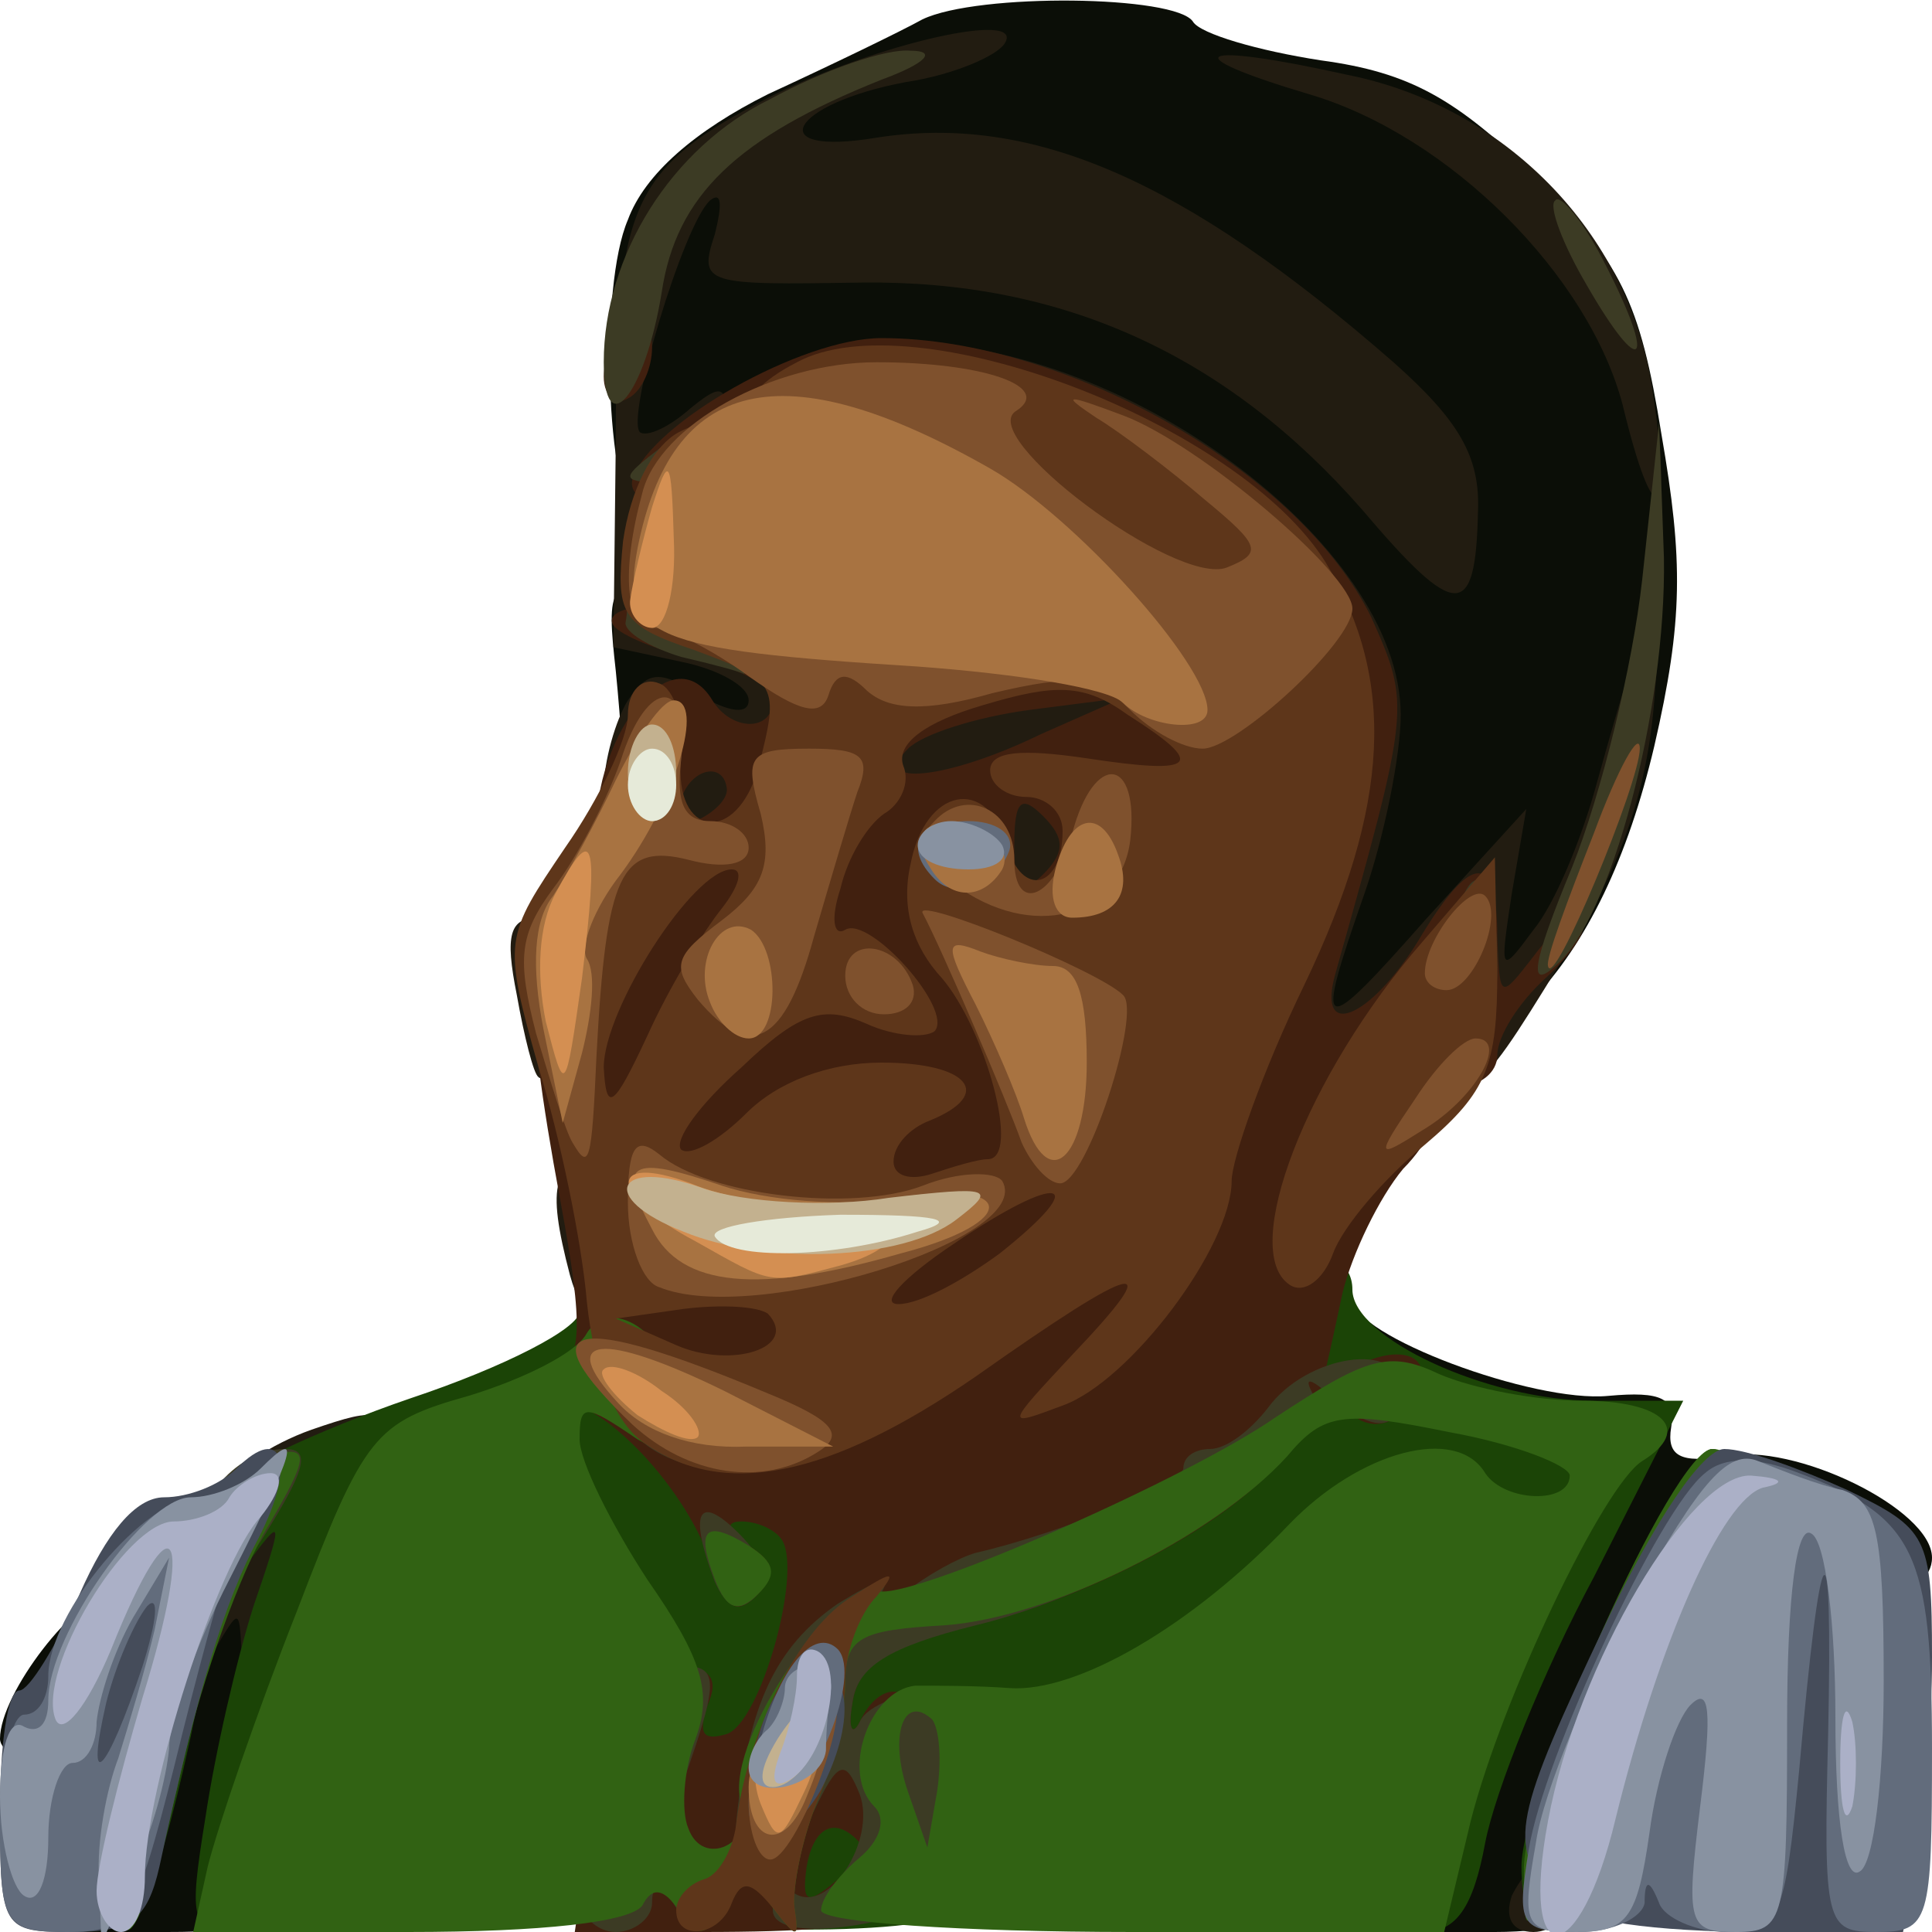 <?xml version="1.0" encoding="utf-8"?>
<!DOCTYPE svg PUBLIC "-//W3C//DTD SVG 1.0//EN" "http://www.w3.org/TR/2001/REC-SVG-20010904/DTD/svg10.dtd">
<svg version="1.0" xmlns="http://www.w3.org/2000/svg" width="40px" height="40px" viewBox="0 0 40 40" preserveAspectRatio="xMidYMid meet">
 <g fill="#0b0e07">
  <path d="M1.65 38.25 c0.25 -1.50 0.15 -1.75 -0.70 -1.75 -0.50 0 -0.95 -0.25 -0.95 -0.50 0 -0.95 1.60 -3 2.30 -3 0.40 0 0.70 -0.20 0.70 -0.50 0 -0.85 2.15 -2.50 3.35 -2.50 1.40 0 1.50 1.35 0.45 4.90 -0.40 1.30 -0.85 2.95 -1 3.75 -0.30 1.20 -0.55 1.35 -2.35 1.35 l-2.10 0 0.30 -1.75z"/>
  <path d="M29.15 37.55 c0.15 -1.35 0.75 -3.40 1.30 -4.50 1.30 -2.50 1.30 -2.55 -0.20 -2.55 -0.70 0 -1.25 -0.20 -1.25 -0.50 0 -0.25 -0.45 -0.50 -1 -0.50 -0.80 0 -1 -0.35 -1 -1.50 0 -0.80 0.25 -1.50 0.50 -1.50 0.30 0 0.50 0.20 0.50 0.40 0 0.75 3.75 2.15 5.30 2 1.10 -0.10 1.40 0.05 1.30 0.65 -0.10 0.60 0.20 0.75 1.10 0.60 1.45 -0.30 4.30 1.10 4.30 2.10 0 0.85 -1.60 1 -2.95 0.25 -0.80 -0.40 -1.15 0 -2.50 2.95 -0.85 1.85 -1.55 3.65 -1.55 3.95 0 0.35 -0.80 0.60 -2.05 0.60 l-2.10 0 0.30 -2.45z"/>
  <path d="M26 20.80 c0 -0.90 0.35 -2.65 0.75 -3.85 0.75 -2.10 0.75 -2.15 -0.65 -3.90 -0.75 -1 -2.70 -2.45 -4.30 -3.25 l-2.95 -1.50 -2.65 1.45 c-1.45 0.80 -2.80 1.30 -3 1.10 -0.65 -0.65 -0.80 -4.90 -0.20 -6.30 0.35 -0.95 1.40 -1.85 2.90 -2.60 1.30 -0.60 2.75 -1.30 3.20 -1.55 1.15 -0.55 5.25 -0.50 5.60 0.05 0.15 0.25 1.35 0.60 2.65 0.80 1.85 0.25 2.80 0.80 4.45 2.40 1.75 1.80 2.15 2.55 2.60 5.35 0.45 2.60 0.45 3.85 -0.15 6.45 -1.10 4.65 -3.40 7.05 -6.80 7.05 -1.30 0 -1.45 -0.15 -1.45 -1.70z"/>
  <path d="M19.50 18.50 c0 -0.65 -0.35 -1 -1 -1 -0.80 0 -1 -0.35 -1 -1.70 0 -2.10 0.25 -2.25 3.50 -2.65 l2.50 -0.30 0 3.35 0 3.30 -2 0 c-1.65 0 -2 -0.15 -2 -1z"/>
  <path d="M12.95 17.15 c0 -0.80 -0.10 -2.25 -0.20 -3.25 -0.20 -1.80 -0.15 -1.90 1.25 -1.90 3 0 3.50 0.90 2.70 4.95 -0.30 1.35 -0.50 1.55 -2 1.55 -1.50 0 -1.70 -0.15 -1.75 -1.35z"/>
 </g>
 <g fill="#221c11">
  <path d="M15 39.55 c0 -0.30 -0.45 -0.55 -1 -0.55 -0.80 0 -1 -0.35 -1 -1.75 0 -1.95 0.35 -2.05 4.15 -1.40 1.85 0.30 1.90 0.35 1.75 2.10 -0.15 1.70 -0.25 1.80 -2 1.95 -1.10 0.10 -1.90 -0.05 -1.90 -0.35z"/>
  <path d="M31.30 39.25 c0.20 -0.40 0.50 -0.75 0.75 -0.75 0.25 0 0.45 0.35 0.45 0.75 0 0.40 -0.35 0.75 -0.75 0.75 -0.45 0 -0.60 -0.30 -0.45 -0.75z"/>
  <path d="M3 33.25 c0 -1.15 0.25 -1.75 0.70 -1.75 0.40 0 0.80 -0.30 0.95 -0.70 0.15 -0.35 0.95 -0.90 1.80 -1.20 1.45 -0.50 1.55 -0.45 1.55 0.70 0 0.75 -0.30 1.20 -0.75 1.20 -0.50 0 -0.75 0.55 -0.75 1.75 0 1.20 -0.25 1.75 -0.75 1.75 -0.40 0 -0.75 -0.40 -0.75 -0.85 -0.05 -0.85 -0.05 -0.85 -0.55 0 -0.80 1.40 -1.45 1 -1.45 -0.90z"/>
  <path d="M14.30 33.70 c-0.15 -0.45 -0.30 -1.45 -0.30 -2.25 0 -1.35 0.15 -1.45 1.75 -1.45 1.40 0 1.75 -0.20 1.75 -1 0 -0.80 0.35 -1 1.75 -1 1.65 0 1.75 0.10 1.75 1.75 0 1.60 -0.10 1.75 -1.50 1.75 -1.35 0 -1.50 0.15 -1.50 1.50 0 1.35 -0.15 1.50 -1.70 1.50 -1.10 0 -1.80 -0.30 -2 -0.80z"/>
  <path d="M22 30.75 c0 -1.65 0.10 -1.75 1.75 -1.75 1.65 0 1.75 0.10 1.75 1.75 0 1.65 -0.10 1.75 -1.75 1.75 -1.65 0 -1.75 -0.10 -1.75 -1.75z"/>
  <path d="M11.80 26.40 c-0.50 -1.90 -0.35 -2.40 0.70 -2.40 0.80 0 1 0.35 1 1.75 0 2 -1.20 2.45 -1.70 0.65z"/>
  <path d="M18 21.25 c0 -1.20 0.25 -1.75 0.75 -1.75 0.40 0 0.75 -0.45 0.75 -1 0 -0.70 -0.35 -1 -1.05 -1 -1.90 0 -2.95 0.95 -2.95 2.70 0 1.60 -0.10 1.70 -2.10 1.95 -1.20 0.15 -2.20 0.25 -2.25 0.15 -0.10 -0.05 -0.30 -0.85 -0.45 -1.70 -0.25 -1.25 -0.15 -1.60 0.45 -1.60 0.80 0 1.35 -1 1.35 -2.65 0 -0.60 0.25 -1.45 0.50 -1.85 0.40 -0.60 0.65 -0.65 1.50 -0.10 0.60 0.35 1 0.40 1 0.10 0 -0.30 -0.65 -0.65 -1.40 -0.80 l-1.40 -0.30 0.05 -4.35 c0 -4.85 0.30 -5.55 3.20 -7.05 2.20 -1.10 5.30 -1.80 4.85 -1.10 -0.15 0.25 -1.05 0.65 -2.05 0.80 -2.40 0.45 -3 1.55 -0.60 1.15 3.20 -0.50 6.35 0.85 10.70 4.65 1.35 1.20 1.80 1.95 1.75 3.10 -0.05 2.25 -0.45 2.25 -2.40 -0.05 -2.80 -3.20 -6.20 -4.75 -10.35 -4.70 -3.25 0.05 -3.40 0.05 -3.05 -1 0.15 -0.60 0.15 -0.90 -0.10 -0.70 -0.55 0.50 -1.75 4.50 -1.45 4.80 0.15 0.10 0.60 -0.10 1.05 -0.50 0.80 -0.65 0.85 -0.50 0.60 1.45 -0.25 1.80 -0.20 2.10 0.65 2.10 0.50 0 1.20 0.30 1.55 0.70 0.45 0.45 1.55 0.60 4 0.40 l3.40 -0.25 0 1.85 c0 1.25 -0.20 1.80 -0.75 1.80 -0.50 0 -0.75 0.55 -0.75 1.75 0 1.20 -0.25 1.75 -0.75 1.75 -0.50 0 -0.75 0.50 -0.75 1.50 0 1.40 -0.15 1.50 -1.75 1.50 -1.65 0 -1.75 -0.10 -1.75 -1.75z"/>
  <path d="M28.15 22.65 c-2.05 -0.25 -2.55 -1.85 -1.75 -5 1.20 -4.40 0.60 -6.65 -1.75 -6.65 -0.70 0 -1.15 -0.30 -1.15 -0.75 0 -0.45 -0.45 -0.75 -1.10 -0.75 -1.90 0 -3.40 -0.60 -3.40 -1.30 0 -0.35 -0.60 -0.75 -1.35 -0.85 -0.90 -0.15 -0.60 -0.20 0.85 -0.25 4.65 -0.15 10.50 4.15 10.50 7.70 0 0.85 -0.35 2.55 -0.75 3.70 -1.05 3 -0.95 3.05 1.30 0.50 l2.05 -2.25 -0.30 1.75 c-0.25 1.65 -0.25 1.70 0.45 0.75 0.45 -0.55 1 -1.90 1.30 -3 1.15 -4.15 1.45 -4.60 1.20 -1.75 -0.15 1.90 -0.70 3.50 -1.95 5.45 -1.85 3 -1.80 2.95 -4.15 2.70z"/>
  <path d="M33.60 8.40 c-0.70 -2.70 -3.60 -5.60 -6.50 -6.45 -2.85 -0.85 -2.35 -1.10 0.80 -0.40 3.25 0.65 5.80 3.25 6.30 6.45 0.45 2.85 0.05 3.10 -0.60 0.40z"/>
 </g>
 <g fill="#1b4406">
  <path d="M2.50 38.65 c0 -2.40 1 -6.80 1.80 -7.70 0.40 -0.45 2.30 -1.35 4.20 -2 1.95 -0.65 3.50 -1.45 3.50 -1.80 0 -1.15 0.85 -0.70 3.10 1.50 2 2 2.35 2.15 4.75 2.15 2.20 -0.05 2.65 -0.20 2.65 -0.90 0 -0.50 0.35 -0.90 0.75 -0.90 0.40 0 0.75 -0.20 0.75 -0.50 0 -0.25 0.30 -0.50 0.70 -0.50 0.40 0 0.90 -0.45 1.05 -1 0.35 -1.15 2.25 -1.40 2.25 -0.30 0 1 2.80 2.30 5 2.30 l1.85 0 -1.85 3.65 c-1.05 1.95 -2.05 4.45 -2.25 5.50 -0.25 1.35 -0.60 1.85 -1.30 1.85 -1.15 0 -1.25 -1.40 -0.20 -4.75 0.90 -3.15 0.50 -3.70 -1.45 -1.85 -2.40 2.25 -3.90 3.10 -5.40 3.10 -1.20 0 -1.40 0.20 -1.40 1.50 0 1.25 -0.25 1.50 -1.65 1.75 -0.85 0.20 -2.75 0.25 -4.10 0.15 l-2.50 -0.15 -0.25 -2.55 c-0.15 -1.35 -0.65 -3.10 -1.15 -3.85 -0.45 -0.70 -0.85 -1.65 -0.85 -2.05 0 -0.45 -0.30 -0.65 -0.70 -0.50 -0.65 0.25 -3.80 7.45 -3.80 8.65 0 0.30 -0.50 0.55 -1.05 0.55 -1 0 -1.05 -0.20 -0.70 -2.35 0.20 -1.35 0.65 -3.30 1 -4.40 0.60 -1.75 0.60 -1.85 0 -1.05 -0.40 0.50 -1 2.20 -1.30 3.75 -0.80 3.65 -1.40 4.85 -1.45 2.70z"/>
  <path d="M31.50 38.65 c0 -1.60 3.20 -8.65 3.95 -8.65 0.65 0 0 2.15 -1.65 5.35 -0.70 1.45 -1.30 2.95 -1.30 3.35 0 0.40 -0.20 0.90 -0.50 1.05 -0.30 0.20 -0.50 -0.30 -0.50 -1.10z"/>
 </g>
 <g fill="#41200f">
  <path d="M12.25 37.65 c0.45 -2.90 0.55 -3.15 1.75 -3.15 0.70 0 0.90 0.25 0.65 0.80 -0.20 0.60 -0.10 0.75 0.40 0.60 0.70 -0.25 1.55 -3.30 1.15 -4 -0.15 -0.25 -0.55 -0.40 -0.85 -0.40 -0.35 0 -0.30 0.20 0.15 0.50 0.55 0.35 0.60 0.60 0.15 1.05 -0.40 0.40 -0.65 0.25 -0.90 -0.60 -0.50 -1.60 -2.25 -3.45 -3.20 -3.45 -0.70 0 -0.70 -0.10 -0.10 -0.45 0.60 -0.40 0.65 -1 0.15 -3.70 -0.80 -4.30 -0.75 -5.80 0.15 -6.15 0.45 -0.20 0.70 -0.55 0.65 -0.90 -0.40 -2.20 1.45 -4.80 2.35 -3.30 0.40 0.65 1.25 0.65 1.25 0 0 -0.30 -0.70 -0.65 -1.50 -0.85 -0.85 -0.15 -1.65 -0.50 -1.80 -0.70 -0.40 -0.65 3 -0.55 3.70 0.15 0.45 0.45 1.05 0.45 2.50 0 2.70 -0.80 4.65 -0.75 6.05 0.20 1 0.75 1.15 1.15 0.90 3.15 l-0.20 2.30 0.70 -1.75 c0.70 -1.55 0.70 -1.90 -0.05 -3.15 -0.45 -0.80 -0.80 -1.85 -0.80 -2.40 0 -0.70 -0.35 -0.95 -1.45 -0.95 -0.80 0 -1.80 -0.35 -2.25 -0.75 -0.95 -0.95 -3.80 -0.95 -5.10 0 -1.20 0.90 -3.85 1 -3.60 0.15 0.40 -1.15 3.50 -2.90 5.15 -2.90 3.85 0 8.70 2.80 10.15 5.80 0.80 1.80 0.80 1.85 -0.75 7.35 -0.40 1.40 0.70 0.95 1.70 -0.65 1.10 -1.85 1.65 -1.90 1.65 -0.10 0.05 1.30 0.05 1.30 0.75 0.40 0.40 -0.55 0.85 -0.85 1 -0.70 0.15 0.10 -0.20 0.65 -0.75 1.15 -0.55 0.50 -1 1.20 -1 1.60 0 0.35 -0.35 0.65 -0.85 0.65 -0.45 0 -0.65 0.15 -0.50 0.35 0.20 0.15 -0.05 0.80 -0.60 1.35 -0.50 0.60 -1.05 1.75 -1.25 2.55 -0.55 2.55 -0.55 2.65 -1.25 3.45 -1.10 1.35 -3.90 2.85 -6.40 3.45 -1.80 0.45 -2.40 0.85 -2.50 1.60 -0.10 0.55 0 0.70 0.15 0.40 0.40 -0.90 1.25 -0.80 0.90 0.10 -0.20 0.40 -0.10 0.75 0.10 0.75 0.25 0 0.50 0.65 0.55 1.45 0.10 1.70 -0.65 2.05 -4.80 2.05 l-2.65 0 0.35 -2.35z m5.55 0.50 c-0.50 -0.55 -0.95 -0.35 -1.10 0.50 -0.10 0.75 0 0.80 0.60 0.30 0.40 -0.30 0.60 -0.70 0.50 -0.80z m6.30 -15.65 c0.20 -1.30 0.05 -1.50 -0.95 -1.50 -0.65 0 -1.15 0.20 -1.15 0.40 0 0.30 1.60 2.55 1.80 2.60 0.05 0 0.20 -0.65 0.30 -1.50z m-2.50 -5.60 c-0.45 -0.45 -0.60 -0.35 -0.60 0.60 0 0.95 0.15 1.05 0.60 0.60 0.45 -0.45 0.45 -0.75 0 -1.20z m-6.55 -0.55 c-0.05 -0.60 -0.75 -0.45 -0.95 0.20 -0.15 0.30 0.05 0.50 0.40 0.40 0.30 -0.15 0.55 -0.40 0.55 -0.60z m6.50 -1.15 l1.70 -0.75 -1.95 0.25 c-1.10 0.15 -2.20 0.50 -2.50 0.80 -0.80 0.80 0.80 0.65 2.75 -0.30z"/>
  <path d="M27.75 29 c-0.15 -0.30 0.05 -0.65 0.50 -0.80 0.95 -0.40 1.50 0 1 0.75 -0.40 0.70 -1.10 0.70 -1.50 0.05z"/>
  <path d="M12.50 7.80 c0 -0.40 0.25 -0.90 0.50 -1.05 0.30 -0.15 0.50 0.05 0.50 0.45 0 0.40 -0.20 0.90 -0.50 1.05 -0.25 0.15 -0.50 -0.05 -0.50 -0.45z"/>
 </g>
 <g fill="#3c3b24">
  <path d="M12 39.25 c0 -0.45 0.45 -0.75 1.25 -0.75 0.85 0 1.25 0.25 1.25 0.90 0 0.70 -0.10 0.75 -0.50 0.10 -0.30 -0.50 -0.50 -0.55 -0.50 -0.10 0 0.30 -0.35 0.60 -0.75 0.60 -0.40 0 -0.75 -0.35 -0.75 -0.75z"/>
  <path d="M16 39.55 c0 -0.35 0.20 -0.50 0.45 -0.35 0.70 0.45 1.70 -1.10 1.35 -2.05 -0.30 -0.75 -0.45 -0.70 -0.95 0.35 -0.90 1.70 -1.75 1.80 -1.60 0.15 0.25 -2.35 0.80 -3.55 2.10 -4.45 0.90 -0.55 1.15 -0.60 0.85 -0.15 -0.30 0.55 -0.15 0.50 0.50 -0.05 0.50 -0.40 1.15 -0.75 1.50 -0.85 1.75 -0.40 4.30 -1.45 4.30 -1.75 0 -0.25 0.25 -0.40 0.55 -0.40 0.35 0 0.85 -0.40 1.20 -0.85 0.80 -1.10 2.75 -1.40 2.75 -0.40 0 0.90 -0.55 0.95 -1.45 0.15 -0.40 -0.35 -0.55 -0.40 -0.40 -0.10 0.65 1.15 -3.45 4 -6.95 4.85 -1.80 0.45 -2.45 0.85 -2.55 1.60 -0.10 0.55 0 0.70 0.15 0.40 0.15 -0.35 0.95 -0.65 1.75 -0.65 1.30 0 1.45 0.15 1.45 1.55 0 0.85 -0.35 1.85 -0.75 2.25 -0.95 1 -4.25 1.55 -4.25 0.75z"/>
  <path d="M13.50 36.35 c0 -1.30 0.20 -1.85 0.70 -1.85 0.60 0 0.65 0.30 0.20 1.65 -0.75 2.25 -0.90 2.30 -0.90 0.20z"/>
  <path d="M14.80 32.75 c-0.55 -1.45 -0.35 -1.85 0.50 -1 0.55 0.55 0.65 1 0.35 1.30 -0.35 0.35 -0.60 0.25 -0.85 -0.30z"/>
  <path d="M4 32.10 c0 -1.05 0.95 -2.10 1.90 -2.10 0.50 0 0.45 0.35 -0.25 1.50 -1 1.70 -1.65 1.95 -1.65 0.60z"/>
  <path d="M6.55 32.65 c0 -0.25 0.20 -0.85 0.45 -1.40 0.40 -0.90 0.45 -0.85 0.45 0.40 0.05 0.75 -0.15 1.35 -0.45 1.35 -0.25 0 -0.50 -0.15 -0.45 -0.35z"/>
  <path d="M13.50 30 c-0.55 -0.35 -0.25 -0.50 1.15 -0.50 1 0 1.85 0.25 1.85 0.50 0 0.65 -2 0.65 -3 0z"/>
  <path d="M30 20.30 c0 -0.95 0.25 -1.90 0.50 -2.05 0.30 -0.20 0.50 0.50 0.50 1.70 0 1.15 -0.20 2.05 -0.50 2.05 -0.25 0 -0.50 -0.75 -0.50 -1.70z"/>
  <path d="M32.55 17.95 c0.60 -1.50 1.25 -4.15 1.45 -5.95 l0.35 -3.25 0.10 2.80 c0.05 3.15 -1.10 7.50 -2.25 8.45 -0.55 0.50 -0.50 0 0.35 -2.05z"/>
  <path d="M14.10 13.60 c-0.65 -0.20 -1.15 -0.50 -1.15 -0.70 0.05 -0.25 0.05 -0.60 0.05 -0.90 0 -0.25 0.55 -0.50 1.25 -0.50 1 0 1.25 0.25 1.25 1.25 0 0.70 -0.05 1.25 -0.10 1.20 -0.10 -0.05 -0.65 -0.20 -1.30 -0.35z"/>
  <path d="M13.70 9.25 c1.05 -0.80 1.60 -0.65 1.05 0.20 -0.15 0.30 -0.70 0.55 -1.15 0.55 -0.75 -0.05 -0.75 -0.10 0.10 -0.75z"/>
  <path d="M12.50 7.50 c0 -2.20 1.40 -4.45 3.45 -5.45 1.10 -0.60 2.40 -1.05 2.90 -1 0.55 0 0.35 0.25 -0.60 0.60 -3 1.20 -4.25 2.40 -4.55 4.40 -0.35 2.15 -1.20 3.15 -1.20 1.45z"/>
  <path d="M32.85 5.90 c-0.50 -0.85 -0.80 -1.65 -0.65 -1.75 0.10 -0.15 0.60 0.45 1.05 1.35 1.05 2.05 0.75 2.40 -0.40 0.40z"/>
 </g>
 <g fill="#316213">
  <path d="M2.50 39.20 c0 -2.20 2.35 -8.95 3.20 -9.10 0.70 -0.15 0.70 0.05 -0.15 1.50 -0.55 0.90 -1.35 3.10 -1.75 4.85 -0.75 3.30 -1.30 4.40 -1.30 2.75z"/>
  <path d="M4.30 38.65 c0.20 -0.80 1 -3.15 1.85 -5.30 1.40 -3.65 1.60 -3.90 3.55 -4.45 1.15 -0.35 2.25 -0.90 2.45 -1.30 0.55 -0.85 1.85 0.15 1.85 1.45 0 0.70 0.40 0.95 1.40 1 1.20 0.10 1.20 0.10 0.20 0.30 -0.65 0.15 -1.70 -0.15 -2.40 -0.55 -1.10 -0.75 -1.20 -0.75 -1.20 0 0 0.45 0.65 1.75 1.40 2.90 1.15 1.65 1.35 2.35 1 3.30 -0.25 0.65 -0.30 1.50 -0.15 1.85 0.30 0.85 1.40 0.30 1.10 -0.50 -0.40 -1.15 1.75 -4.45 2.90 -4.40 0.90 0.05 6.35 -2.35 8.15 -3.60 1.90 -1.25 2.35 -1.40 3.40 -0.90 0.70 0.30 2 0.55 2.95 0.55 1.70 0 2.30 0.60 1.25 1.25 -0.80 0.50 -2.90 4.90 -3.55 7.45 l-0.55 2.30 -6.45 0 c-3.55 0 -6.45 -0.20 -6.45 -0.45 0 -0.25 0.35 -0.70 0.75 -1.05 0.50 -0.40 0.60 -0.85 0.35 -1.10 -0.70 -0.70 -0.10 -2.40 0.85 -2.50 0.45 0 1.30 0 1.95 0.05 1.40 0.10 3.80 -1.30 5.80 -3.40 1.45 -1.50 3.45 -2.05 4.05 -1.05 0.40 0.60 1.75 0.65 1.75 0.05 0 -0.20 -1.10 -0.65 -2.50 -0.90 -2.20 -0.45 -2.60 -0.40 -3.35 0.50 -1.55 1.70 -4.95 3.35 -7.10 3.50 -1.75 0.10 -2.05 0.25 -2.05 1.20 0 0.60 -0.25 1.70 -0.60 2.50 -0.30 0.75 -0.50 1.75 -0.45 2.15 0.10 0.65 0.05 0.65 -0.45 0 -0.45 -0.65 -0.55 -0.65 -1 0 -0.40 0.60 -0.55 0.65 -0.95 0.05 -0.30 -0.45 -0.55 -0.50 -0.75 -0.10 -0.25 0.35 -2.10 0.55 -4.85 0.55 l-4.45 0 0.30 -1.35z m15 -3.05 c-0.60 -0.55 -0.90 0.35 -0.50 1.50 l0.40 1.15 0.20 -1.15 c0.10 -0.65 0.05 -1.30 -0.10 -1.50z"/>
  <path d="M31.55 38.75 c-0.05 -1.70 3.10 -8.75 3.90 -8.75 0.60 0 0.30 0.75 -1.40 4 -0.65 1.25 -1.50 3.15 -1.85 4.25 -0.60 1.90 -0.65 1.95 -0.65 0.50z"/>
  <path d="M14.80 32.70 c-0.40 -1.05 -0.20 -1.25 0.70 -0.70 0.55 0.35 0.60 0.60 0.20 1 -0.40 0.40 -0.65 0.35 -0.90 -0.30z"/>
 </g>
 <g fill="#5e361a">
  <path d="M14 39.55 c0 -0.25 0.25 -0.55 0.60 -0.65 0.30 -0.10 0.60 -0.65 0.65 -1.20 0.25 -1.90 1.30 -4 2.40 -4.65 0.85 -0.55 0.95 -0.55 0.50 0 -0.35 0.35 -0.65 1.15 -0.65 1.75 0 0.65 -0.25 1.75 -0.60 2.55 -0.30 0.75 -0.50 1.75 -0.45 2.15 0.10 0.65 0.05 0.65 -0.45 0 -0.45 -0.55 -0.65 -0.60 -0.85 -0.10 -0.25 0.70 -1.15 0.80 -1.15 0.15z"/>
  <path d="M13.30 29.85 c-0.60 -0.45 -1 -1.50 -1.15 -2.90 -0.10 -1.20 -0.55 -3.40 -1 -4.85 -0.75 -2.65 -0.70 -2.70 0.55 -4.55 0.70 -1 1.30 -2.25 1.30 -2.75 0 -0.50 0.30 -0.80 0.65 -0.65 0.30 0.10 0.55 0.80 0.45 1.55 -0.15 1.65 1.15 1.80 1.60 0.20 0.45 -1.75 0.40 -1.80 -1.35 -2.45 -1.50 -0.50 -1.60 -0.75 -1.45 -2.25 0.15 -1.05 0.60 -1.95 1.15 -2.25 0.80 -0.40 0.95 -0.30 0.95 0.80 0 2.05 1.10 2.75 4.10 2.75 l2.65 -0.05 -1.35 -1 c-0.80 -0.55 -1.40 -1.35 -1.40 -1.75 0 -0.45 -0.55 -0.70 -1.75 -0.70 -1.95 0 -2.30 -0.70 -0.75 -1.50 2.40 -1.30 9.15 1.25 10.95 4.15 1.45 2.40 1.35 5 -0.45 8.75 -0.85 1.75 -1.50 3.60 -1.50 4.05 0 1.35 -2.10 4.15 -3.50 4.65 -1.20 0.45 -1.20 0.45 0.20 -1.05 2 -2.10 1.40 -1.95 -2 0.45 -3.05 2.10 -5.25 2.55 -6.90 1.35z m2.60 -2.65 c-0.20 -0.15 -0.95 -0.20 -1.75 -0.10 l-1.40 0.20 1.25 0.55 c1.15 0.50 2.55 0.05 1.90 -0.65z m4.80 -1.25 c1.95 -1.55 1.25 -1.70 -0.95 -0.20 -1.05 0.70 -1.55 1.25 -1.15 1.25 0.45 0 1.35 -0.50 2.10 -1.05z m-0.25 -1.95 c0.70 0 -0.05 -2.70 -0.95 -3.75 -0.60 -0.65 -0.85 -1.45 -0.65 -2.35 0.30 -1.60 1.60 -1.85 2 -0.40 0.30 1.10 1.15 0.90 1.15 -0.30 0 -0.40 -0.35 -0.70 -0.75 -0.70 -0.40 0 -0.75 -0.25 -0.75 -0.55 0 -0.40 0.65 -0.45 2 -0.25 2.30 0.35 2.50 0.15 0.85 -0.90 -0.90 -0.65 -1.50 -0.65 -3 -0.20 -1.20 0.35 -1.80 0.80 -1.65 1.25 0.15 0.35 -0.05 0.80 -0.40 1 -0.35 0.25 -0.75 0.90 -0.90 1.55 -0.20 0.60 -0.15 1 0.10 0.85 0.50 -0.30 2.25 1.65 1.85 2.10 -0.20 0.15 -0.85 0.10 -1.40 -0.15 -0.90 -0.40 -1.40 -0.25 -2.60 0.90 -0.85 0.75 -1.40 1.50 -1.25 1.70 0.20 0.15 0.80 -0.20 1.35 -0.75 0.65 -0.65 1.70 -1.05 2.80 -1.05 1.80 0 2.35 0.65 1 1.20 -0.40 0.15 -0.75 0.50 -0.75 0.85 0 0.30 0.35 0.40 0.80 0.25 0.45 -0.15 0.95 -0.30 1.15 -0.30z m-5.50 -5.20 c0.35 -0.45 0.45 -0.80 0.20 -0.80 -0.80 0 -2.65 2.90 -2.65 4.10 0.05 0.95 0.20 0.85 0.90 -0.65 0.45 -1 1.15 -2.15 1.55 -2.65z"/>
  <path d="M26.70 26.60 c-1.05 -0.70 0.35 -4.35 2.75 -7.10 l1.50 -1.75 0.05 2.35 c0 1.95 -0.20 2.50 -1.50 3.60 -0.85 0.70 -1.70 1.70 -1.90 2.25 -0.20 0.55 -0.60 0.85 -0.90 0.65z"/>
 </g>
 <g fill="#454c5a">
  <path d="M0 37.50 c0 -1.35 0.15 -2.50 0.40 -2.50 0.20 0 0.75 -0.90 1.25 -2 0.55 -1.25 1.15 -2 1.75 -2 0.50 0 1.15 -0.25 1.50 -0.60 0.95 -0.95 1.25 -0.10 0.45 1.45 -0.70 1.30 -1.25 3.10 -2.05 6.80 -0.25 1.10 -0.60 1.35 -1.80 1.35 -1.45 0 -1.50 -0.05 -1.50 -2.50z"/>
  <path d="M32.15 39.25 c-0.95 -1.05 -0.80 -1.65 1.10 -5.65 1 -2.10 2 -3.60 2.45 -3.60 0.45 0 1.55 0.40 2.55 0.85 1.65 0.80 1.75 0.95 1.75 3.45 0 1.40 -0.15 3.30 -0.30 4.15 l-0.30 1.55 -3.35 0 c-2.20 -0.05 -3.50 -0.25 -3.90 -0.75z m3.35 -2.20 c0 -0.25 0.15 -1.20 0.35 -2.10 0.30 -1.50 0.25 -1.60 -0.45 -0.95 -1.15 1.15 -1.60 3.50 -0.65 3.50 0.40 0 0.75 -0.20 0.75 -0.45z"/>
  <path d="M15.50 37.40 c0 -1.50 0.65 -2.90 1.30 -2.90 0.85 0 0.90 1.20 0.20 2.55 -0.60 1.05 -1.50 1.30 -1.50 0.35z"/>
 </g>
 <g fill="#7f512d">
  <path d="M15.50 37.30 c0 -1.10 1.25 -2.70 1.75 -2.20 0.40 0.35 -0.80 3.40 -1.30 3.40 -0.25 0 -0.45 -0.55 -0.45 -1.20z"/>
  <path d="M13.10 29.50 c-2.25 -2.15 -1.25 -2.35 2.80 -0.65 1.35 0.55 1.60 0.85 1.05 1.20 -1.15 0.75 -2.70 0.50 -3.85 -0.55z"/>
  <path d="M13.65 26.65 c-0.35 -0.10 -0.65 -0.90 -0.65 -1.75 0 -1.15 0.15 -1.40 0.65 -1 1 0.85 4 1.20 5.45 0.65 0.75 -0.30 1.50 -0.30 1.65 -0.10 0.70 1.20 -5.15 3 -7.10 2.20z"/>
  <path d="M21.15 23.65 c-0.30 -0.85 -1.65 -4 -2.05 -4.75 -0.15 -0.35 3.65 1.20 4.15 1.70 0.40 0.35 -0.75 3.90 -1.30 3.90 -0.25 0 -0.60 -0.40 -0.80 -0.85z"/>
  <path d="M11.85 23.65 c-0.15 -0.25 -0.45 -1.25 -0.75 -2.25 -0.40 -1.55 -0.35 -2.05 0.35 -3 0.50 -0.65 1.10 -1.80 1.40 -2.65 0.55 -1.75 1.45 -1.75 1.25 0 -0.10 0.85 0.05 1.25 0.60 1.25 0.45 0 0.80 0.25 0.80 0.55 0 0.35 -0.50 0.45 -1.25 0.25 -1.40 -0.35 -1.70 0.30 -1.90 4.05 -0.10 2.25 -0.15 2.40 -0.50 1.80z"/>
  <path d="M29.30 22.75 c0.45 -0.70 1 -1.25 1.25 -1.25 0.70 0 0 1.25 -1.10 1.90 -0.95 0.60 -1 0.60 -0.15 -0.65z"/>
  <path d="M14.45 20.70 c-0.55 -0.70 -0.50 -0.90 0.50 -1.65 0.85 -0.65 1.05 -1.15 0.80 -2.20 -0.35 -1.20 -0.25 -1.35 1 -1.35 1.10 0 1.30 0.15 1 0.90 -0.15 0.45 -0.55 1.80 -0.90 3 -0.60 2.20 -1.30 2.60 -2.40 1.30z"/>
  <path d="M17.50 20.20 c0 -0.85 1.10 -0.70 1.40 0.20 0.10 0.35 -0.15 0.60 -0.60 0.60 -0.45 0 -0.80 -0.35 -0.80 -0.80z"/>
  <path d="M29.50 20.15 c0 -0.70 0.95 -1.90 1.25 -1.60 0.40 0.40 -0.25 1.95 -0.80 1.95 -0.25 0 -0.45 -0.15 -0.45 -0.35z"/>
  <path d="M32.05 20 c-0.05 -0.15 0.40 -1.35 0.95 -2.75 0.50 -1.35 0.95 -2.15 0.95 -1.75 0 0.70 -1.80 5.05 -1.90 4.50z"/>
  <path d="M19.75 18.30 c-0.75 -0.55 -0.85 -0.85 -0.40 -1.30 0.65 -0.70 1.65 -0.25 1.65 0.80 0 1.15 0.85 0.80 1.20 -0.55 0.45 -1.70 1.40 -1.60 1.20 0.15 -0.20 1.60 -2.05 2.10 -3.65 0.90z"/>
  <path d="M23.40 14.70 c-0.70 -0.70 -1.15 -0.75 -2.85 -0.35 -1.40 0.40 -2.15 0.35 -2.60 -0.05 -0.40 -0.40 -0.65 -0.40 -0.80 0.10 -0.15 0.45 -0.60 0.35 -1.65 -0.40 -0.75 -0.55 -1.65 -1 -1.95 -1 -0.60 0 -0.70 -1.15 -0.25 -2.80 0.35 -1.40 2.70 -2.70 4.85 -2.70 2.20 0 3.65 0.50 2.90 1 -0.90 0.50 3.30 3.65 4.35 3.25 0.75 -0.30 0.70 -0.45 -0.45 -1.40 -0.70 -0.60 -1.75 -1.40 -2.25 -1.70 -0.75 -0.50 -0.65 -0.50 0.55 -0.05 1.60 0.60 4.75 3.30 4.75 4 0 0.70 -2.40 2.90 -3.10 2.90 -0.40 0 -1.05 -0.35 -1.50 -0.80z m-4.35 -3.45 c-1.95 -1.15 -3.55 -1.60 -3.55 -1.05 0 0.10 -0.15 0.55 -0.30 1 -0.25 0.60 0.25 0.80 2.40 0.95 1.45 0.10 2.90 0.20 3.15 0.25 0.30 0.05 -0.50 -0.45 -1.70 -1.15z"/>
 </g>
 <g fill="#626c7c">
  <path d="M0 37.75 c0 -1.25 0.25 -2.25 0.50 -2.25 0.30 0 0.50 -0.35 0.50 -0.80 0 -1.30 2 -3.70 3.10 -3.70 0.80 0 0.95 0.20 0.70 1.15 -0.20 0.60 -0.75 2.60 -1.20 4.45 -0.80 3.15 -0.95 3.40 -2.20 3.40 -1.30 0 -1.40 -0.15 -1.40 -2.25z m2.95 -3.25 c0.30 -0.95 0.35 -1.50 0.10 -1.25 -0.25 0.30 -0.65 1.20 -0.85 2 -0.45 1.95 0 1.50 0.75 -0.75z"/>
  <path d="M31.65 38.30 c0.30 -1.90 2.70 -7.05 3.65 -7.80 0.40 -0.35 1.05 -0.35 1.95 0 2.40 0.90 2.75 1.65 2.75 5.70 0 3.60 -0.05 3.80 -1.15 3.80 -1.05 0 -1.10 -0.15 -1 -4.10 0.10 -4.65 -0.15 -4.35 -0.60 0.75 -0.30 3.10 -0.40 3.35 -1.50 3.35 -0.65 0 -1.30 -0.30 -1.40 -0.60 -0.20 -0.50 -0.30 -0.50 -0.30 0 -0.05 0.30 -0.65 0.60 -1.35 0.60 -1.25 0 -1.30 -0.15 -1.05 -1.70z"/>
  <path d="M15.70 36.20 c0.40 -1.65 1.15 -2.55 1.65 -2.05 0.50 0.55 -0.50 3 -1.30 3.25 -0.55 0.20 -0.60 -0.10 -0.35 -1.20z"/>
  <path d="M19.35 18.20 c-0.65 -0.65 -0.35 -1.20 0.70 -1.20 0.55 0 0.95 0.25 0.85 0.60 -0.25 0.70 -1.10 1.05 -1.55 0.60z"/>
 </g>
 <g fill="#a87341">
  <path d="M15.50 37 c0 -0.55 0.35 -1 0.75 -1 0.85 0 0.90 0.10 0.45 1.20 -0.45 1.15 -1.20 1 -1.20 -0.20z"/>
  <path d="M12.80 29.05 c-1.30 -1.40 -0.35 -1.50 2.20 -0.25 l2.25 1.15 -1.80 0 c-1.15 0.05 -2.10 -0.30 -2.65 -0.90z"/>
  <path d="M13.50 25.45 c-0.75 -1.40 -0.45 -1.55 1.45 -0.90 0.90 0.30 2.50 0.45 3.60 0.25 2.50 -0.40 2.60 0.50 0.10 1.15 -2.95 0.85 -4.55 0.70 -5.15 -0.50z"/>
  <path d="M21.20 23.15 c-0.15 -0.50 -0.60 -1.55 -1 -2.35 -0.65 -1.25 -0.65 -1.40 0.10 -1.10 0.40 0.15 1.10 0.30 1.50 0.30 0.50 0 0.70 0.60 0.70 2 0 2 -0.80 2.75 -1.30 1.15z"/>
  <path d="M11.25 21.30 c-0.25 -1.30 -0.20 -2.25 0.20 -2.75 0.30 -0.45 0.90 -1.55 1.30 -2.40 0.45 -0.90 0.95 -1.65 1.20 -1.65 0.65 0 0.05 2.05 -1.10 3.60 -0.55 0.70 -0.85 1.50 -0.70 1.75 0.20 0.30 0.10 1.15 -0.10 1.95 l-0.40 1.45 -0.40 -1.95z"/>
  <path d="M14.70 20.75 c-0.35 -0.85 0.20 -1.85 0.85 -1.50 0.60 0.40 0.60 2.25 -0.05 2.25 -0.30 0 -0.65 -0.35 -0.80 -0.75z"/>
  <path d="M21.85 18 c0.30 -1.15 0.95 -1.30 1.30 -0.30 0.30 0.80 -0.05 1.30 -0.95 1.30 -0.35 0 -0.50 -0.40 -0.35 -1z"/>
  <path d="M19.25 17.95 c-0.50 -0.75 0.05 -1.15 1 -0.75 0.45 0.15 0.65 0.50 0.50 0.80 -0.40 0.65 -1.10 0.65 -1.50 -0.05z"/>
  <path d="M23.25 14.55 c-0.30 -0.30 -2.20 -0.60 -4.25 -0.75 -5.55 -0.35 -6.15 -0.60 -5.80 -2.45 0.70 -3.55 3 -4.10 7.30 -1.65 1.75 1 4.50 4.05 4.50 5 0 0.50 -1.25 0.35 -1.75 -0.15z"/>
 </g>
 <g fill="#d48f52">
  <path d="M15.75 37.35 c-0.20 -0.50 -0.15 -1.15 0.20 -1.50 0.80 -0.80 1.30 0 0.70 1.25 -0.50 1.05 -0.55 1.10 -0.90 0.25z"/>
  <path d="M13.20 29.30 c-0.50 -0.40 -0.85 -0.85 -0.70 -0.95 0.15 -0.15 0.70 0.05 1.20 0.45 0.55 0.35 0.85 0.80 0.75 0.95 -0.15 0.15 -0.70 -0.10 -1.25 -0.45z"/>
  <path d="M14.40 25.70 c-1.80 -0.95 -1.85 -1.85 -0.10 -1.20 0.70 0.30 1.95 0.50 2.75 0.50 1.70 0 1.95 0.75 0.35 1.20 -1.50 0.40 -1.40 0.40 -3 -0.50z"/>
  <path d="M11.30 21.15 c-0.20 -1 -0.15 -2 0.20 -2.65 0.80 -1.50 0.90 -1.15 0.55 1.75 -0.35 2.45 -0.35 2.45 -0.75 0.90z"/>
  <path d="M13.05 12.40 c0.05 -0.35 0.25 -1.20 0.45 -1.90 0.35 -1.10 0.40 -1.05 0.45 0.65 0.05 1 -0.15 1.85 -0.45 1.85 -0.25 0 -0.50 -0.30 -0.45 -0.60z"/>
 </g>
 <g fill="#8892a1">
  <path d="M2.05 38.90 c-0.05 -0.75 0.15 -1.85 0.40 -2.50 0.20 -0.65 0.55 -1.80 0.75 -2.65 l0.30 -1.50 -0.75 1.25 c-0.40 0.70 -0.70 1.65 -0.75 2.15 0 0.45 -0.20 0.85 -0.50 0.85 -0.25 0 -0.50 0.70 -0.50 1.55 0 0.85 -0.20 1.40 -0.50 1.20 -0.25 -0.15 -0.50 -1.10 -0.50 -2.05 0 -1.05 0.20 -1.65 0.50 -1.45 0.30 0.15 0.50 -0.05 0.50 -0.55 0 -1.35 2 -4.20 2.95 -4.20 0.45 0 1.10 -0.25 1.45 -0.60 0.85 -0.85 0.75 -0.45 -0.65 2.30 -0.70 1.35 -1.25 2.95 -1.25 3.50 -0.05 0.60 -0.35 1.75 -0.75 2.55 l-0.65 1.50 -0.05 -1.35z"/>
  <path d="M31.80 38.15 c0.15 -1.05 1.10 -3.30 2.05 -5.05 1.35 -2.45 1.95 -3.10 2.55 -2.85 0.50 0.20 1.25 0.50 1.75 0.60 0.70 0.25 0.85 0.85 0.85 3.95 0 2 -0.20 3.80 -0.50 3.95 -0.30 0.20 -0.50 -1 -0.50 -3.20 0 -1.90 -0.20 -3.65 -0.50 -3.80 -0.30 -0.20 -0.50 1.25 -0.50 3.95 0 4.05 -0.05 4.30 -1.05 4.30 -1 0 -1.05 -0.15 -0.75 -2.60 0.25 -2 0.20 -2.50 -0.20 -2.10 -0.30 0.30 -0.70 1.50 -0.85 2.65 -0.25 1.75 -0.45 2.05 -1.50 2.05 -1.10 0 -1.15 -0.15 -0.85 -1.85z"/>
  <path d="M15.50 36.60 c0 -0.25 0.15 -0.60 0.40 -0.80 0.20 -0.20 0.35 -0.60 0.35 -0.85 0 -0.25 0.25 -0.45 0.50 -0.45 0.30 0 0.50 0.25 0.45 0.50 -0.05 0.30 -0.10 0.85 -0.10 1.25 -0.10 0.75 -1.60 1.10 -1.60 0.35z"/>
  <path d="M19 17.50 c0 -0.25 0.30 -0.50 0.70 -0.50 0.40 0 0.90 0.25 1.05 0.50 0.15 0.30 -0.15 0.50 -0.70 0.50 -0.60 0 -1.05 -0.20 -1.05 -0.50z"/>
 </g>
 <g fill="#c3b18f">
  <path d="M16.10 36 c0.70 -1.10 1.20 -0.95 0.75 0.25 -0.20 0.40 -0.55 0.75 -0.85 0.75 -0.30 0 -0.30 -0.35 0.10 -1z"/>
  <path d="M14.15 25.50 c-1.80 -0.70 -1.40 -1.55 0.40 -0.90 0.85 0.30 2.60 0.40 3.85 0.20 2.15 -0.25 2.25 -0.20 1.40 0.45 -1.10 0.85 -3.95 0.95 -5.65 0.25z"/>
  <path d="M13 16 c0 -0.55 0.25 -1 0.50 -1 0.30 0 0.50 0.45 0.50 1 0 0.55 -0.20 1 -0.50 1 -0.25 0 -0.50 -0.45 -0.50 -1z"/>
 </g>
 <g fill="#abb0c7">
  <path d="M2 39.15 c0 -0.50 0.45 -2.30 0.95 -4 1.10 -3.55 0.65 -4.25 -0.65 -1 -0.50 1.20 -1 1.80 -1.15 1.45 -0.40 -1 1.45 -4.10 2.45 -4.10 0.45 0 1 -0.20 1.15 -0.50 0.15 -0.25 0.55 -0.50 0.85 -0.50 0.30 0 0.20 0.40 -0.20 0.90 -0.90 0.95 -2.40 5.65 -2.40 7.45 0 0.65 -0.20 1.15 -0.50 1.15 -0.25 0 -0.50 -0.40 -0.50 -0.85z"/>
  <path d="M32.05 37.70 c0.60 -3.25 2.95 -7.20 4.20 -7.15 0.65 0.05 0.75 0.15 0.25 0.25 -0.85 0.25 -2.15 3.20 -3.05 6.85 -0.75 3.15 -2 3.25 -1.40 0.05z"/>
  <path d="M38.10 36.50 c0 -0.95 0.10 -1.35 0.25 -0.85 0.10 0.45 0.10 1.25 0 1.75 -0.15 0.45 -0.25 0.05 -0.25 -0.90z"/>
  <path d="M16.15 36.30 c0.20 -0.50 0.35 -1.20 0.35 -1.60 0 -0.45 0.20 -0.65 0.45 -0.50 0.55 0.35 0.15 2.20 -0.60 2.65 -0.35 0.20 -0.40 0 -0.20 -0.55z"/>
 </g>
 <g fill="#e6ead9">
  <path d="M14.80 25.60 c-0.10 -0.20 1.05 -0.40 2.60 -0.45 2.05 0 2.50 0.10 1.60 0.35 -1.70 0.55 -3.90 0.60 -4.20 0.10z"/>
  <path d="M13 16.25 c0 -0.40 0.25 -0.75 0.50 -0.75 0.30 0 0.50 0.35 0.50 0.75 0 0.40 -0.20 0.75 -0.50 0.75 -0.25 0 -0.50 -0.35 -0.50 -0.75z"/>
 </g>
</svg>